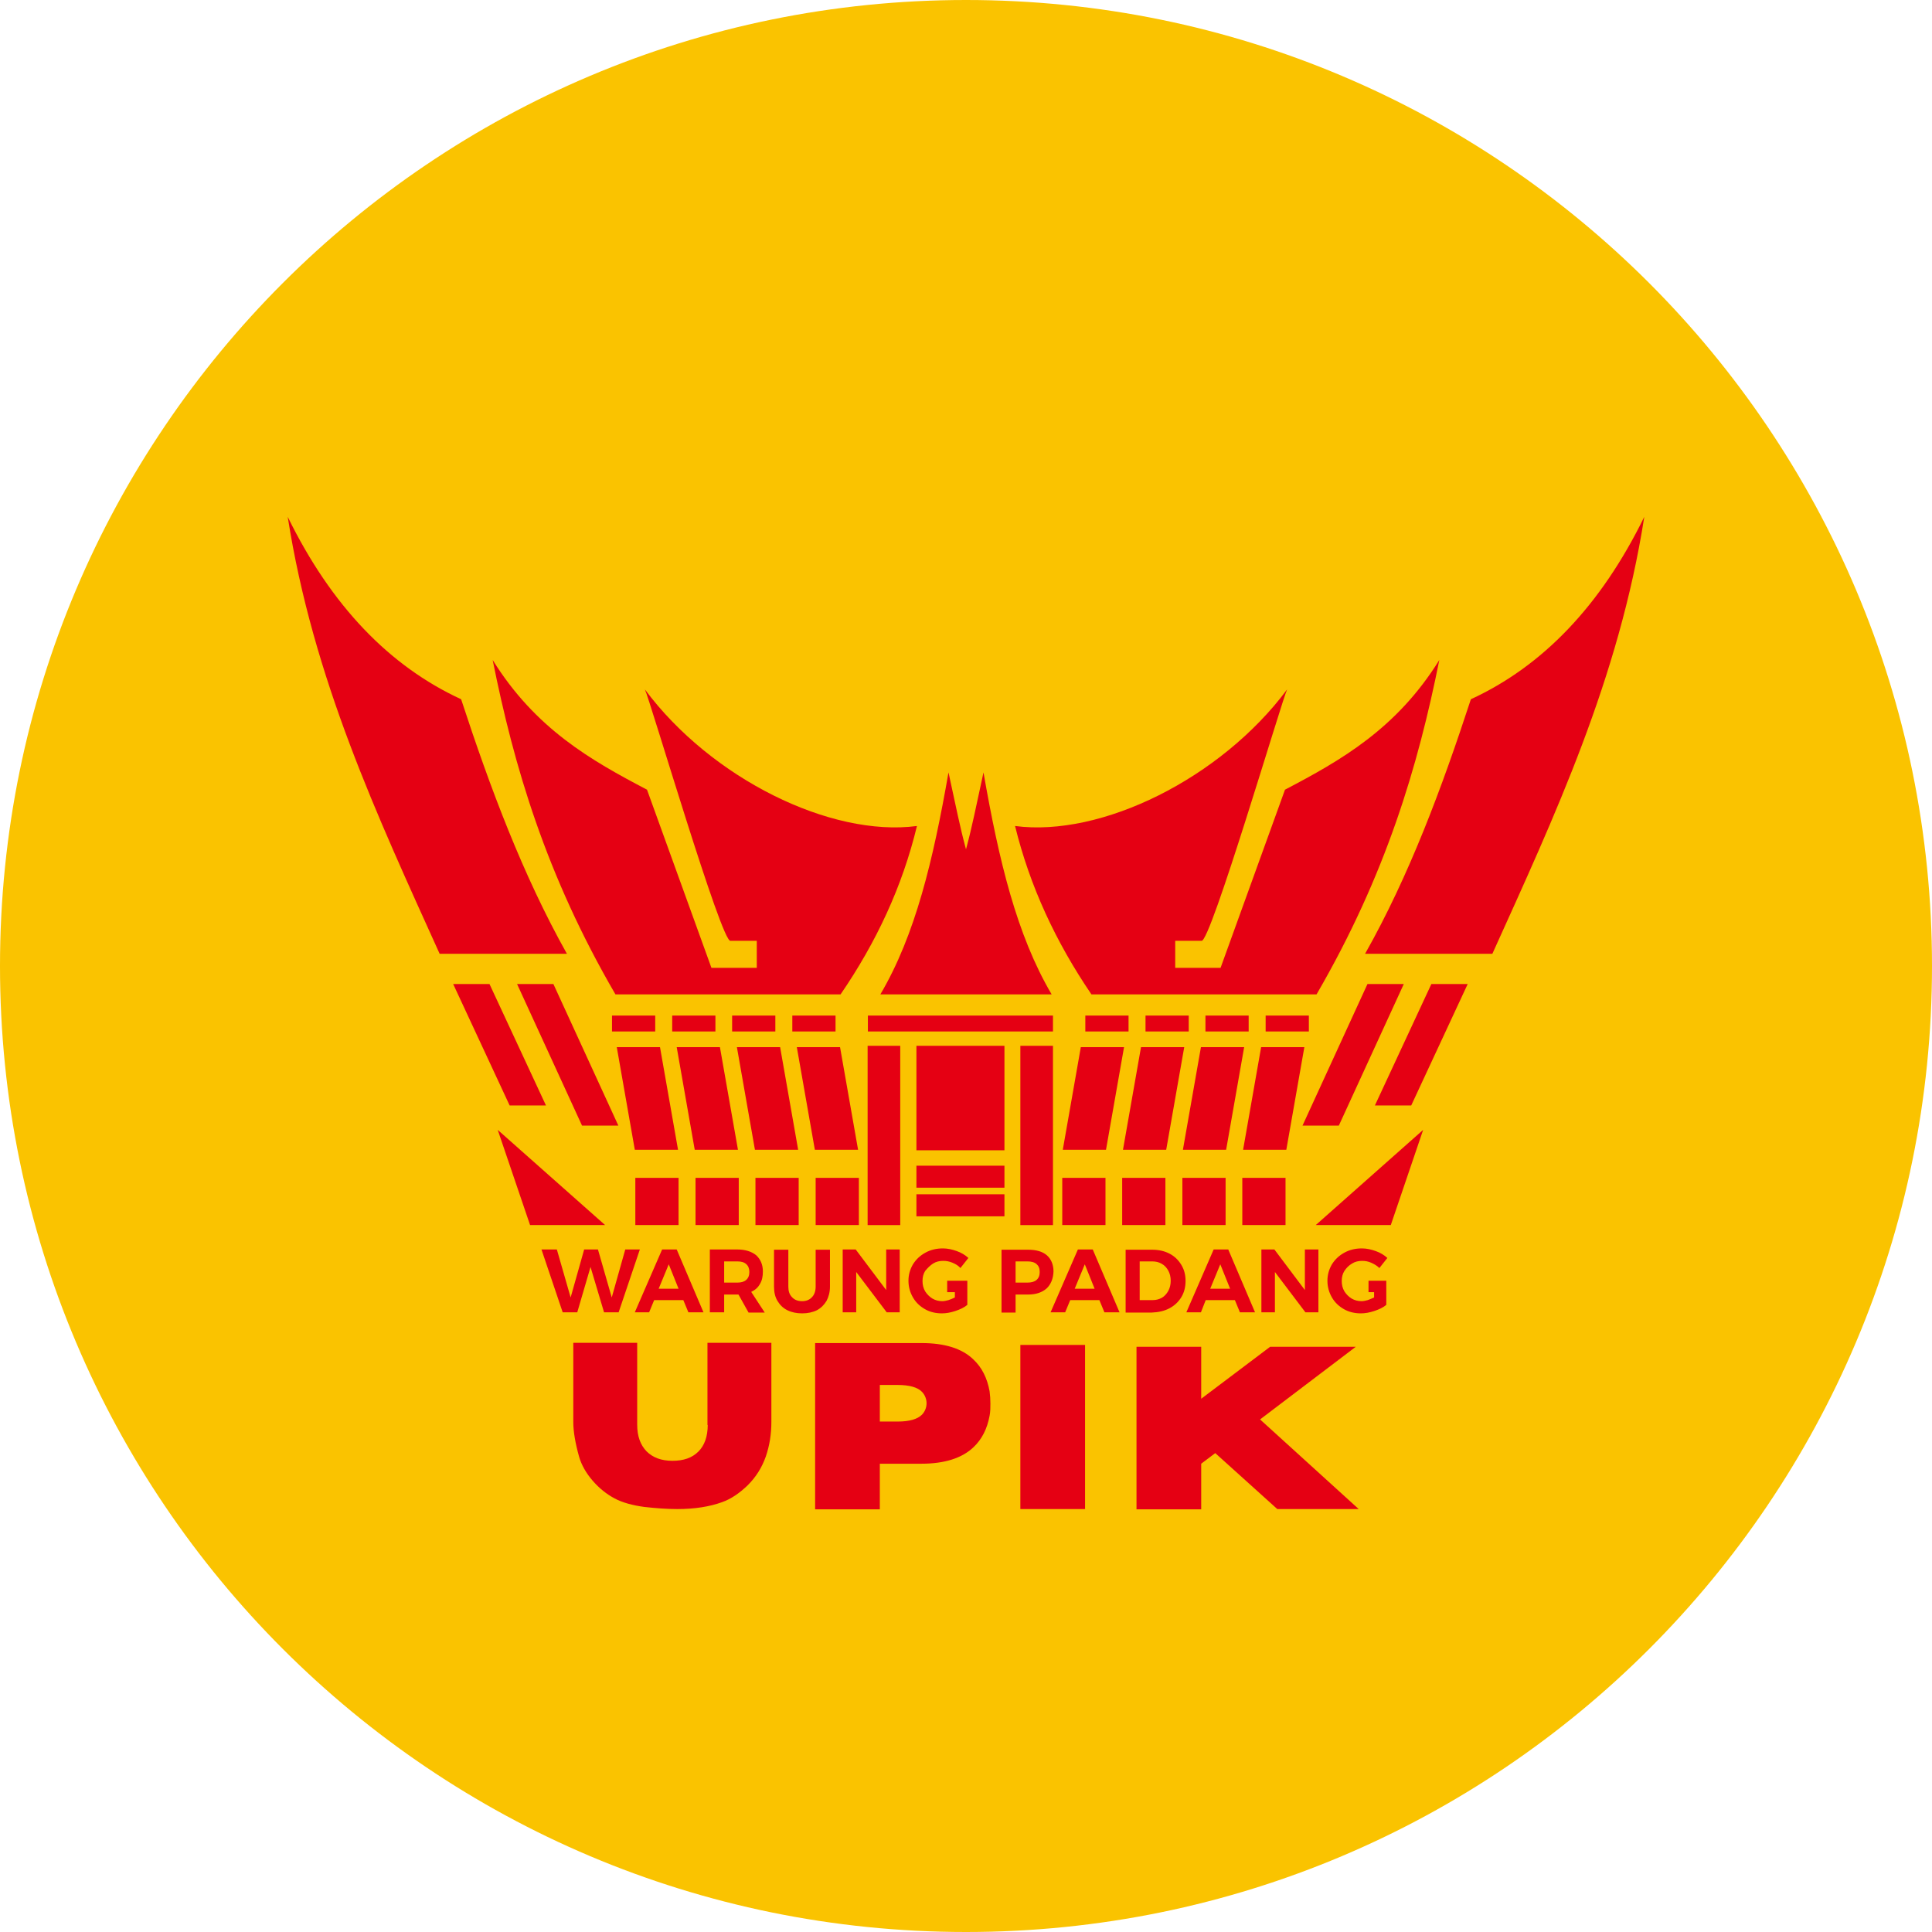 <?xml version="1.0" encoding="utf-8"?>
<!-- Generator: Adobe Illustrator 26.0.1, SVG Export Plug-In . SVG Version: 6.00 Build 0)  -->
<svg version="1.0" id="Layer_1" xmlns="http://www.w3.org/2000/svg" xmlns:xlink="http://www.w3.org/1999/xlink" x="0px" y="0px"
	 viewBox="0 0 72.86 72.86" style="enable-background:new 0 0 72.86 72.86;" xml:space="preserve">
<style type="text/css">
	.st0{fill-rule:evenodd;clip-rule:evenodd;fill:#FAC300;}
	.st1{fill-rule:evenodd;clip-rule:evenodd;fill:#E50013;}
</style>
<g>
	<path class="st0" d="M72.86,36.43c0,20.12-16.31,36.43-36.43,36.43C16.31,72.86,0,56.55,0,36.43C0,16.31,16.31,0,36.43,0
		C56.55,0,72.86,16.31,72.86,36.43z"/>
	<path class="st1" d="M37.88,45.04h-1.66h-1.66v0.83h1.66h1.66V45.04L37.88,45.04z M50.99,47.65c0.11-0.07,0.24-0.1,0.38-0.1
		c0.11,0,0.23,0.02,0.34,0.07c0.11,0.05,0.22,0.11,0.31,0.2l0.3-0.38c-0.12-0.11-0.27-0.2-0.44-0.26c-0.17-0.06-0.34-0.1-0.52-0.1
		c-0.24,0-0.46,0.05-0.66,0.16c-0.2,0.11-0.35,0.25-0.47,0.44c-0.11,0.19-0.17,0.39-0.17,0.62c0,0.23,0.06,0.44,0.17,0.63
		c0.11,0.19,0.26,0.33,0.45,0.44c0.19,0.11,0.41,0.16,0.64,0.16c0.16,0,0.33-0.03,0.51-0.09c0.18-0.06,0.33-0.13,0.45-0.23V48.3
		h-0.08h-0.38h-0.21v0.43h0.21v0.2c-0.08,0.04-0.16,0.07-0.24,0.1c-0.08,0.02-0.16,0.04-0.23,0.04c-0.14,0-0.26-0.03-0.38-0.1
		c-0.11-0.07-0.2-0.16-0.27-0.27c-0.07-0.12-0.1-0.25-0.1-0.39c0-0.14,0.03-0.27,0.1-0.38C50.78,47.81,50.87,47.72,50.99,47.65
		L50.99,47.65z M48.08,47.97l1.15,1.52h0.49v-2.37h-0.51v1.53l-1.15-1.53h-0.49v2.37h0.51V47.97L48.08,47.97z M46.02,47.68
		l0.37,0.92h-0.75L46.02,47.68L46.02,47.68z M45.47,49.03h1.1l0.19,0.46h0.57l-1.01-2.37h-0.55l-1.03,2.37h0.55L45.47,49.03
		L45.47,49.03z M42.99,47.57h0.46c0.14,0,0.26,0.03,0.36,0.09c0.11,0.06,0.19,0.15,0.25,0.26c0.06,0.11,0.09,0.24,0.09,0.38
		c0,0.14-0.03,0.27-0.09,0.38c-0.06,0.11-0.14,0.2-0.24,0.26c-0.11,0.06-0.22,0.09-0.36,0.09h-0.48V47.57L42.99,47.57z M44.1,49.34
		c0.19-0.1,0.34-0.24,0.45-0.42c0.11-0.18,0.16-0.39,0.16-0.61c0-0.23-0.05-0.43-0.16-0.61c-0.11-0.18-0.25-0.32-0.44-0.42
		c-0.19-0.1-0.41-0.15-0.65-0.15h-1.01v2.37h0.98C43.69,49.49,43.91,49.44,44.1,49.34L44.1,49.34z M40.53,48.6l0.38-0.92l0.37,0.92
		H40.53L40.53,48.6z M40.65,47.12l-1.03,2.37h0.55l0.19-0.46h1.1l0.19,0.46h0.57l-1.01-2.37H40.65L40.65,47.12z M38.3,48.37v-0.8
		h0.44c0.15,0,0.27,0.03,0.35,0.1c0.08,0.07,0.12,0.16,0.12,0.3c0,0.13-0.04,0.23-0.12,0.3c-0.08,0.07-0.2,0.1-0.35,0.1H38.3
		L38.3,48.37z M39.47,48.59c-0.17,0.15-0.4,0.23-0.7,0.23H38.3v0.68h-0.53v-2.37h1.01c0.3,0,0.54,0.07,0.7,0.21
		c0.16,0.14,0.25,0.35,0.25,0.61C39.72,48.22,39.63,48.44,39.47,48.59L39.47,48.59z M35.19,47.65c0.11-0.07,0.24-0.1,0.38-0.1
		c0.12,0,0.23,0.02,0.35,0.07c0.12,0.05,0.22,0.11,0.3,0.2l0.3-0.38c-0.12-0.11-0.27-0.2-0.44-0.26c-0.17-0.06-0.34-0.1-0.52-0.1
		c-0.24,0-0.46,0.05-0.66,0.16c-0.2,0.11-0.35,0.25-0.47,0.44c-0.11,0.19-0.17,0.39-0.17,0.62c0,0.23,0.06,0.44,0.17,0.63
		c0.11,0.19,0.26,0.33,0.45,0.44c0.19,0.11,0.41,0.16,0.64,0.16c0.16,0,0.33-0.03,0.51-0.09c0.18-0.06,0.33-0.13,0.45-0.23V48.3
		h-0.16h-0.31h-0.29v0.43h0.29v0.2c-0.08,0.04-0.15,0.07-0.24,0.1c-0.08,0.02-0.16,0.04-0.23,0.04c-0.14,0-0.26-0.03-0.38-0.1
		c-0.11-0.07-0.2-0.16-0.27-0.27c-0.07-0.12-0.1-0.25-0.1-0.39c0-0.14,0.03-0.27,0.1-0.38C34.99,47.81,35.08,47.72,35.19,47.65
		L35.19,47.65z M32.29,47.97l1.15,1.52h0.49v-2.37h-0.51v1.53l-1.15-1.53h-0.49v2.37h0.51V47.97L32.29,47.97z M31.17,49.06
		c0.08-0.15,0.13-0.33,0.13-0.54v-1.39h-0.54v1.39c0,0.17-0.05,0.31-0.14,0.4c-0.09,0.1-0.22,0.15-0.37,0.15
		c-0.16,0-0.29-0.05-0.38-0.15c-0.1-0.1-0.14-0.23-0.14-0.4v-1.39h-0.54v1.39c0,0.21,0.04,0.39,0.13,0.54
		c0.09,0.15,0.21,0.27,0.37,0.35c0.16,0.08,0.35,0.12,0.56,0.12s0.4-0.04,0.56-0.12C30.96,49.33,31.08,49.21,31.17,49.06
		L31.17,49.06z M27.31,47.57h0.49c0.15,0,0.26,0.03,0.34,0.1c0.08,0.07,0.12,0.17,0.12,0.3c0,0.13-0.04,0.23-0.12,0.3
		c-0.08,0.07-0.19,0.1-0.34,0.1h-0.49V47.57L27.31,47.57z M27.31,48.82h0.49h0.05l0.38,0.68h0.61l-0.51-0.78
		c0.15-0.07,0.26-0.17,0.33-0.3c0.08-0.13,0.11-0.29,0.11-0.47c0-0.26-0.09-0.46-0.25-0.61c-0.17-0.14-0.41-0.22-0.72-0.22h-1.03
		v2.37h0.54V48.82L27.31,48.82z M25.22,47.68l0.37,0.92h-0.75L25.22,47.68L25.22,47.68z M24.48,49.49l0.19-0.46h1.1l0.19,0.46h0.57
		l-1.01-2.37h-0.55l-1.03,2.37H24.48L24.48,49.49z M22.27,47.78l-0.5,1.71h-0.55l-0.8-2.37h0.58l0.52,1.81l0.51-1.81h0.52l0.52,1.81
		l0.51-1.81h0.55l-0.8,2.37h-0.55L22.27,47.78L22.27,47.78z M34.77,53.35C34.77,53.35,34.77,53.35,34.77,53.35
		c-0.17,0.17-0.47,0.26-0.92,0.26h-0.67v-1.38h0.67c0.45,0,0.76,0.09,0.92,0.26c0,0,0,0,0,0C35,52.73,35,53.11,34.77,53.35
		L34.77,53.35z M36.71,51.27c-0.43-0.42-1.09-0.62-1.96-0.62h-4.01v0.08v2.01v0.37v2.09v1.72h2.44v-1.72h1.57
		c0.87,0,1.53-0.21,1.96-0.62c0.32-0.3,0.52-0.7,0.61-1.19c0.03-0.15,0.03-0.31,0.03-0.46c0-0.15-0.01-0.31-0.03-0.46
		C37.23,51.97,37.03,51.57,36.71,51.27L36.71,51.27z M51.13,50.79h-3.23l-2.6,1.96v-1.96h-2.44v6.12v0.01h2.44v-0.01v-1.71l0.53-0.4
		l2.34,2.11h3.07l-3.72-3.38L51.13,50.79L51.13,50.79z M38.48,56.91h2.44v-6.19h-2.44V56.91L38.48,56.91z M26.69,53.74
		c0,0.43-0.12,0.77-0.35,1c-0.24,0.24-0.56,0.35-0.98,0.35c-0.42,0-0.74-0.12-0.98-0.36c-0.23-0.24-0.35-0.57-0.35-1v-3.09h-2.41
		v2.98c0,0.38,0.08,0.82,0.22,1.32c0.09,0.31,0.26,0.61,0.51,0.9c0.25,0.29,0.53,0.51,0.83,0.67c0.3,0.16,0.68,0.26,1.12,0.32
		c0.45,0.05,0.86,0.08,1.24,0.08c0.66,0,1.22-0.09,1.69-0.26c0.34-0.12,0.66-0.34,0.97-0.64c0.31-0.31,0.53-0.66,0.68-1.08
		c0.14-0.41,0.21-0.84,0.21-1.31v-2.98h-2.41V53.74L26.69,53.74z M51.24,56.92l-0.02-0.02h0.02V56.92L51.24,56.92z M31.51,38.3
		h-1.63v0.6h1.63V38.3L31.51,38.3z M32.36,43.36l-0.68-3.87h-1.63l0.68,3.87H32.36L32.36,43.36z M18.77,42.61l1.22,3.59h2.83
		L18.77,42.61L18.77,42.61z M30.12,44.42h-1.63v1.78h1.63V44.42L30.12,44.42z M27.86,44.42h-1.63v1.78h1.63V44.42L27.86,44.42z
		 M51.85,41.69h1.37l2.13-4.58h-1.37L51.85,41.69L51.85,41.69z M43.95,44.42h-1.63v1.78h1.63V44.42L43.95,44.42z M32.39,44.42h-1.63
		v1.78h1.63V44.42L32.39,44.42z M31.7,37.5c1.35-1.97,2.33-4.07,2.88-6.35c-3.25,0.43-7.76-1.79-10.26-5.15
		c0.19,0.38,2.9,9.6,3.23,9.48h0.99v1.02h-1.71c-0.81-2.24-1.62-4.48-2.43-6.72c-2.12-1.11-4.21-2.3-5.82-4.89
		c0.8,4,2.01,8.11,4.63,12.61H31.7L31.7,37.5z M52.45,46.2l1.22-3.59l-4.05,3.59H52.45L52.45,46.2z M17.39,26.37
		c1.1,3.36,2.33,6.64,3.99,9.6h-4.8c-2.35-5.2-4.77-10.36-5.73-16.48C12.49,22.84,14.68,25.12,17.39,26.37L17.39,26.37z
		 M20.59,41.69h-1.37l-2.13-4.58h1.37L20.59,41.69L20.59,41.69z M33.95,39.44h-1.23v6.76h1.23V39.44L33.95,39.44z M28.47,43.36
		l-0.68-3.87h1.63l0.68,3.87H28.47L28.47,43.36z M36.43,37.5H33.2c1.32-2.24,1.99-5.05,2.57-8.37c0.31,1.41,0.41,1.97,0.66,2.9
		c0.25-0.93,0.35-1.49,0.66-2.9c0.58,3.32,1.25,6.13,2.57,8.37H36.43L36.43,37.5z M52.94,37.11l-2.45,5.34h-1.37l2.45-5.34H52.94
		L52.94,37.11z M46.88,43.36h1.63l0.68-3.87h-1.63L46.88,43.36L46.88,43.36z M46.22,44.42h-1.63v1.78h1.63V44.42L46.22,44.42z
		 M27.61,38.9h1.63v-0.6h-1.63V38.9L27.61,38.9z M44.61,43.36l0.68-3.87h1.63l-0.68,3.87H44.61L44.61,43.36z M43.2,38.9h1.63v-0.6
		H43.2V38.9L43.2,38.9z M49.36,38.3h-1.63v0.6h1.63V38.3L49.36,38.3z M49.65,37.5h-8.49c-1.34-1.97-2.32-4.07-2.88-6.35
		c3.25,0.43,7.76-1.79,10.26-5.15c-0.19,0.38-2.9,9.6-3.23,9.48h-0.99v1.02h1.71c0.81-2.24,1.62-4.48,2.43-6.72
		c2.12-1.11,4.21-2.3,5.82-4.89C53.48,28.88,52.27,32.99,49.65,37.5L49.65,37.5z M44.66,39.49h-1.63l-0.68,3.87h1.63L44.66,39.49
		L44.66,39.49z M42.56,38.3h-1.63v0.6h1.63V38.3L42.56,38.3z M42.39,39.49l-0.68,3.87h-1.63l0.68-3.87H42.39L42.39,39.49z
		 M40.06,46.2h1.63v-1.78h-1.63V46.2L40.06,46.2z M45.46,38.9h1.63v-0.6h-1.63V38.9L45.46,38.9z M24.71,38.3h-1.63v0.6h1.63V38.3
		L24.71,38.3z M25.57,43.36l-0.68-3.87h-1.63l0.68,3.87H25.57L25.57,43.36z M25.35,38.9h1.63v-0.6h-1.63V38.9L25.35,38.9z
		 M25.52,39.49l0.68,3.87h1.63l-0.68-3.87H25.52L25.52,39.49z M55.47,26.37c-1.1,3.36-2.32,6.64-3.99,9.6h4.8
		c2.35-5.2,4.77-10.36,5.73-16.48C60.37,22.84,58.18,25.12,55.47,26.37L55.47,26.37z M25.59,44.42h-1.63v1.78h1.63V44.42
		L25.59,44.42z M19.5,37.11h1.37l2.45,5.34h-1.37L19.5,37.11L19.5,37.11z M37.88,39.44h-1.66h-1.66v3.94h1.66h1.66V39.44
		L37.88,39.44z M39.71,38.3h-3.49h-3.49v0.6h3.49h3.49V38.3L39.71,38.3z M48.48,44.42h-1.63v1.78h1.63V44.42L48.48,44.42z
		 M39.71,39.44h-1.23v6.76h1.23V39.44L39.71,39.44z M37.88,43.96h-1.66h-1.66v0.83h1.66h1.66V43.96z"/>
</g>
</svg>
